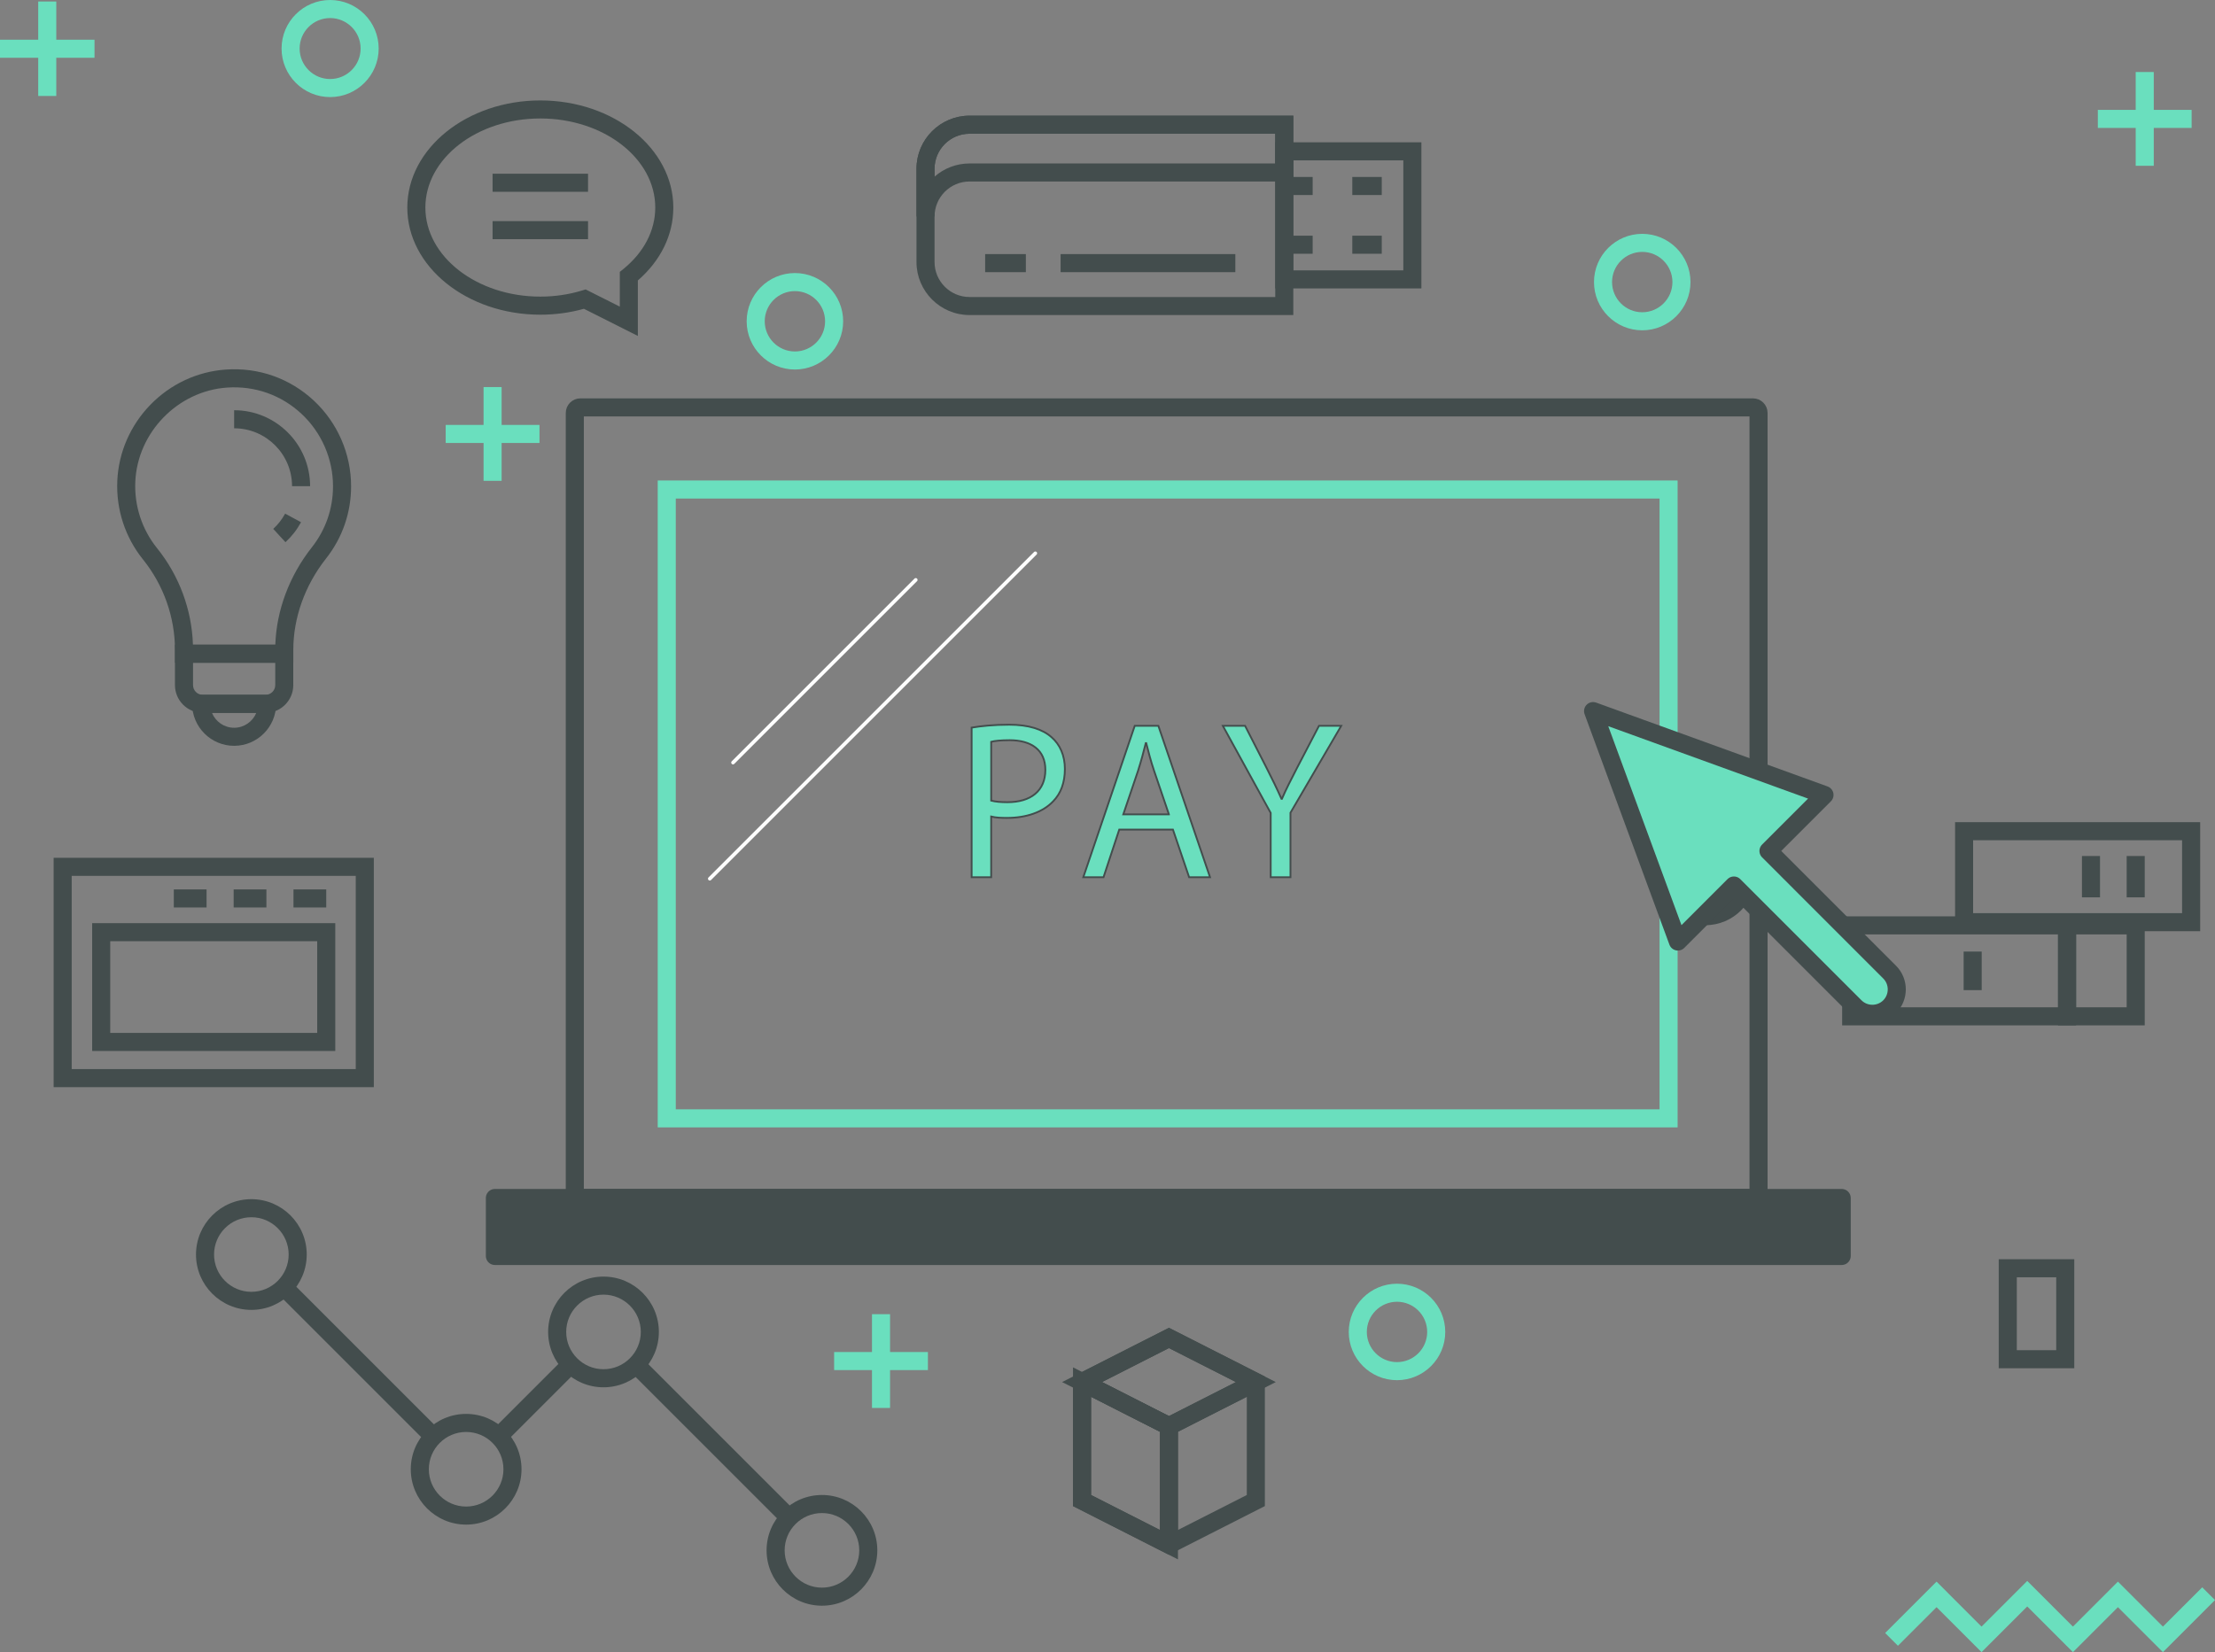 <?xml version="1.0" encoding="utf-8"?>
<!-- Generator: Adobe Illustrator 24.1.3, SVG Export Plug-In . SVG Version: 6.00 Build 0)  -->
<svg version="1.1" id="Layer_1" xmlns="http://www.w3.org/2000/svg" xmlns:xlink="http://www.w3.org/1999/xlink" x="0px" y="0px"
	 viewBox="0 0 1226.19 914.82" style="enable-background:new 0 0 1226.19 914.82;" xml:space="preserve">
<rect x="0" y="0" width="1226.19" height="914.82" fill="#808080" stroke="none"/>
<style type="text/css">
	.st0{fill:#6ADFBE;}
	.st1{fill:#434d4d;}
	.st2{fill:none;stroke:#434d4d;stroke-width:10;stroke-linecap:round;stroke-linejoin:round;stroke-miterlimit:10;}
	.st3{fill:none;stroke:#6ADFBE;stroke-width:10;stroke-miterlimit:10;}
	.st4{fill:#434d4d;stroke:#434d4d;stroke-width:10;stroke-linecap:round;stroke-linejoin:round;stroke-miterlimit:10;}
	.st5{fill:#70BFE0;stroke:#FFFFFF;stroke-width:2;stroke-linecap:round;stroke-linejoin:round;stroke-miterlimit:10;}
	.st6{fill:#6ADFBE;stroke:#434d4d;stroke-miterlimit:10;}
	.st7{fill:#6ADFBE;stroke:#434d4d;stroke-width:10;stroke-linecap:round;stroke-linejoin:round;stroke-miterlimit:10;}
</style>
<g>
	<g>
		<rect y="21.99" class="st0" width="52.32" height="10"/>
	</g>
	<g>
		<rect x="21.16" y="0.83" class="st0" width="10" height="52.32"/>
	</g>
</g>
<g>
	<path class="st0" d="M182.75,53.76c-14.82,0-26.88-12.06-26.88-26.88S167.93,0,182.75,0s26.88,12.06,26.88,26.88
		S197.57,53.76,182.75,53.76z M182.75,10c-9.31,0-16.88,7.57-16.88,16.88s7.57,16.88,16.88,16.88s16.88-7.57,16.88-16.88
		S192.06,10,182.75,10z"/>
</g>
<g>
	<polygon class="st0" points="1147.54,914.82 1122.25,889.52 1096.95,914.82 1072.05,889.91 1050.67,911.28 1043.6,904.21 
		1072.05,875.76 1096.95,900.67 1122.25,875.38 1147.54,900.67 1172.45,875.76 1197.36,900.67 1219.12,878.92 1226.19,885.99 
		1197.36,914.82 1172.45,889.91 	"/>
</g>
<g>
	<path class="st1" d="M517.36,119.88h-10V93.43c0-16.2,13.18-29.38,29.38-29.38h179.23v36.45H536.73
		C526.05,100.5,517.36,109.19,517.36,119.88z M536.73,74.05c-10.68,0-19.38,8.69-19.38,19.38v4.39c5.17-4.55,11.96-7.31,19.38-7.31
		h169.23V74.05H536.73z"/>
</g>
<g>
	<path class="st1" d="M647.1,795.31l-59.14-30.04l59.14-30.04l59.15,30.04L647.1,795.31z M610.04,765.27l37.06,18.83l37.06-18.83
		l-37.06-18.83L610.04,765.27z"/>
</g>
<g>
	<path class="st1" d="M652.1,863.46L594,833.95v-76.83l58.1,29.51V863.46z M604,827.81l38.1,19.36v-54.39L604,773.42V827.81z"/>
</g>
<g>
	<path class="st1" d="M647.11,860.92l-53.1-26.97V762.2l53.1-26.97l53.1,26.97v71.74L647.11,860.92z M604.01,827.81l43.1,21.89
		l43.1-21.89v-59.47l-43.1-21.89l-43.1,21.89V827.81z"/>
</g>
<g>
	<path class="st1" d="M162.36,366.97h-65.5v-7.13c0-18.11-6.29-35.88-17.7-50.06c-9.87-12.25-14.92-27.69-14.23-43.47
		c0.69-15.78,7.21-30.77,18.35-42.22c11.14-11.45,25.96-18.37,41.71-19.46c18.2-1.27,35.51,4.85,48.78,17.23
		c13.09,12.21,20.59,29.47,20.59,47.36c0,14.69-4.8,28.53-13.87,40.04c-11.69,14.82-18.12,32.79-18.12,50.6V366.97z M106.81,356.97
		h45.6c0.65-19.09,7.77-38.13,20.22-53.91c7.67-9.73,11.72-21.43,11.72-33.85c0-15.13-6.35-29.72-17.42-40.04
		c-11.22-10.47-25.88-15.64-41.27-14.56c-27.26,1.9-49.56,24.8-50.76,52.14c-0.58,13.35,3.69,26.41,12.03,36.76
		C99.18,318.7,106.18,337.58,106.81,356.97z"/>
</g>
<g>
	<path class="st1" d="M146.98,394.72h-34.75c-8.48,0-15.38-6.9-15.38-15.38v-22.38h65.5v22.38
		C162.36,387.82,155.46,394.72,146.98,394.72z M106.86,366.97v12.38c0,2.96,2.41,5.38,5.38,5.38h34.75c2.96,0,5.38-2.41,5.38-5.38
		v-12.38H106.86z"/>
</g>
<g>
	<path class="st1" d="M129.61,412.97c-12.82,0-23.25-10.43-23.25-23.25v-5h46.5v5C152.86,402.54,142.43,412.97,129.61,412.97z
		 M117.34,394.72c1.98,4.83,6.73,8.25,12.27,8.25s10.29-3.42,12.27-8.25H117.34z"/>
</g>
<g>
	<path class="st1" d="M171.67,269.21h-10c0-17.68-14.38-32.06-32.06-32.06v-10C152.8,227.15,171.67,246.02,171.67,269.21z"/>
</g>
<g>
	<path class="st1" d="M158.02,300.22l-6.76-7.37c2.66-2.44,4.87-5.28,6.58-8.44l8.8,4.75C164.4,293.31,161.5,297.03,158.02,300.22z"
		/>
</g>
<g>
	<path class="st1" d="M139.15,725.31c-16.9,0-30.65-13.75-30.65-30.65S122.25,664,139.15,664s30.65,13.75,30.65,30.65
		S156.06,725.31,139.15,725.31z M139.15,674c-11.39,0-20.65,9.26-20.65,20.65s9.26,20.65,20.65,20.65
		c11.39,0,20.65-9.26,20.65-20.65S150.54,674,139.15,674z"/>
</g>
<g>
	<path class="st1" d="M258.05,844.2c-16.9,0-30.65-13.75-30.65-30.65s13.75-30.65,30.65-30.65s30.65,13.75,30.65,30.65
		S274.95,844.2,258.05,844.2z M258.05,792.9c-11.39,0-20.65,9.26-20.65,20.65c0,11.39,9.26,20.65,20.65,20.65
		s20.65-9.26,20.65-20.65C278.7,802.16,269.44,792.9,258.05,792.9z"/>
</g>
<g>
	<path class="st1" d="M334.09,768.17c-16.9,0-30.65-13.75-30.65-30.65s13.75-30.65,30.65-30.65s30.65,13.75,30.65,30.65
		S350.99,768.17,334.09,768.17z M334.09,716.86c-11.39,0-20.65,9.26-20.65,20.65c0,11.39,9.26,20.65,20.65,20.65
		c11.39,0,20.65-9.26,20.65-20.65C354.74,726.13,345.47,716.86,334.09,716.86z"/>
</g>
<g>
	<path class="st1" d="M455.02,889.1c-16.9,0-30.65-13.75-30.65-30.65s13.75-30.65,30.65-30.65s30.65,13.75,30.65,30.65
		S471.92,889.1,455.02,889.1z M455.02,837.8c-11.39,0-20.65,9.26-20.65,20.65c0,11.39,9.26,20.65,20.65,20.65
		c11.39,0,20.65-9.26,20.65-20.65C475.67,847.06,466.41,837.8,455.02,837.8z"/>
</g>
<g>
	
		<rect x="193.15" y="694.56" transform="matrix(0.707 -0.707 0.707 0.707 -474.872 360.847)" class="st1" width="10" height="118.18"/>
</g>
<g>
	
		<rect x="267.18" y="770.84" transform="matrix(0.707 -0.707 0.707 0.707 -461.974 436.373)" class="st1" width="57.17" height="10"/>
</g>
<g>
	
		<rect x="389.65" y="738.08" transform="matrix(0.707 -0.707 0.707 0.707 -448.736 512.809)" class="st1" width="10" height="119.99"/>
</g>
<g>
	<polygon class="st1" points="647.11,795.31 596.74,769.73 601.27,760.81 647.11,784.1 692.95,760.81 697.48,769.73 	"/>
</g>
<g>
	<rect x="642.11" y="789.7" class="st1" width="10" height="65.61"/>
</g>
<g>
	<path class="st1" d="M206.94,601.98H29.69v-127h177.25V601.98z M39.69,591.98h157.25v-107H39.69V591.98z"/>
</g>
<g>
	<path class="st1" d="M185.6,581.94H51.02v-70.78H185.6V581.94z M61.02,571.94H175.6v-50.78H61.02V571.94z"/>
</g>
<g>
	<rect x="96.22" y="492.48" class="st1" width="18.13" height="10"/>
</g>
<g>
	<rect x="129.35" y="492.48" class="st1" width="18.13" height="10"/>
</g>
<g>
	<rect x="162.47" y="492.48" class="st1" width="18.13" height="10"/>
</g>
<g>
	<path class="st1" d="M1187.29,567.76h-48v-60.37h48V567.76z M1149.29,557.76h28v-40.37h-28V557.76z"/>
</g>
<g>
	<path class="st1" d="M1149.29,567.76h-129.51v-60.37h129.51V567.76z M1029.78,557.76h109.51v-40.37h-109.51V557.76z"/>
</g>
<g>
	<path class="st1" d="M1148.29,757.62h-41.82v-60.37h41.82V757.62z M1116.48,747.62h21.82v-40.37h-21.82V747.62z"/>
</g>
<g>
	<path class="st1" d="M1217.98,515.62h-135.68v-60.37h135.68V515.62z M1092.29,505.62h115.68v-40.37h-115.68V505.62z"/>
</g>
<g>
	<rect x="1087.04" y="526.89" class="st1" width="10" height="21.37"/>
</g>
<g>
	<rect x="1177.29" y="473.98" class="st1" width="10" height="22.9"/>
</g>
<g>
	<rect x="1152.54" y="473.98" class="st1" width="10" height="22.9"/>
</g>
<g>
	<rect x="1139.29" y="510.62" class="st1" width="10" height="1.77"/>
</g>
<g>
	<g>
		<path class="st1" d="M353.11,186.02l-29.86-15.04c-7.77,2.17-15.88,3.27-24.14,3.27c-40.6,0-73.63-26.61-73.63-59.32
			s33.03-59.32,73.63-59.32s73.63,26.61,73.63,59.32c0,15.11-6.95,29.36-19.63,40.35V186.02z M324.2,160.26l18.91,9.52v-19.23
			l1.86-1.5c11.46-9.25,17.77-21.37,17.77-34.13c0-27.2-28.54-49.32-63.63-49.32s-63.63,22.13-63.63,49.32s28.54,49.32,63.63,49.32
			c7.97,0,15.76-1.14,23.17-3.4L324.2,160.26z"/>
	</g>
	<g>
		<rect x="272.69" y="96.19" class="st1" width="52.84" height="10"/>
	</g>
	<g>
		<rect x="272.69" y="122.44" class="st1" width="52.84" height="10"/>
	</g>
</g>
<g>
	<path class="st1" d="M786.86,159.7h-80.9V78.8h80.9V159.7z M715.96,149.7h60.9V88.8h-60.9V149.7z"/>
</g>
<g>
	<path class="st1" d="M715.96,174.45H536.73c-16.2,0-29.38-13.18-29.38-29.38V93.43c0-16.2,13.18-29.38,29.38-29.38h179.23V174.45z
		 M536.73,74.05c-10.68,0-19.38,8.69-19.38,19.38v51.65c0,10.68,8.69,19.38,19.38,19.38h169.23v-90.4H536.73z"/>
</g>
<g>
	<rect x="748.61" y="130.51" class="st1" width="16.31" height="10"/>
</g>
<g>
	<rect x="748.61" y="97.99" class="st1" width="16.31" height="10"/>
</g>
<g>
	<rect x="710.96" y="130.51" class="st1" width="15.71" height="10"/>
</g>
<g>
	<rect x="710.96" y="97.99" class="st1" width="15.71" height="10"/>
</g>
<g>
	<rect x="545.36" y="140.7" class="st1" width="22.53" height="10"/>
</g>
<g>
	<rect x="587.13" y="140.7" class="st1" width="96.73" height="10"/>
</g>
<g>
	<g>
		<rect x="1161.33" y="60.84" class="st0" width="51.92" height="10"/>
	</g>
	<g>
		<rect x="1182.29" y="39.88" class="st0" width="10" height="51.92"/>
	</g>
</g>
<g>
	<g>
		<rect x="246.73" y="235.28" class="st0" width="51.92" height="10"/>
	</g>
	<g>
		<rect x="267.69" y="214.32" class="st0" width="10" height="51.92"/>
	</g>
</g>
<g>
	<g>
		<rect x="461.76" y="748.64" class="st0" width="51.92" height="10"/>
	</g>
	<g>
		<rect x="482.72" y="727.68" class="st0" width="10" height="51.92"/>
	</g>
</g>
<g>
	<path class="st0" d="M440.05,204.61c-14.73,0-26.71-11.98-26.71-26.71c0-14.73,11.98-26.71,26.71-26.71s26.71,11.98,26.71,26.71
		C466.76,192.63,454.78,204.61,440.05,204.61z M440.05,161.19c-9.21,0-16.71,7.5-16.71,16.71s7.5,16.71,16.71,16.71
		s16.71-7.5,16.71-16.71S449.26,161.19,440.05,161.19z"/>
</g>
<g>
	<path class="st0" d="M909.12,182.9c-14.73,0-26.71-11.98-26.71-26.71c0-14.73,11.98-26.71,26.71-26.71s26.71,11.98,26.71,26.71
		C935.83,170.92,923.85,182.9,909.12,182.9z M909.12,139.48c-9.21,0-16.71,7.5-16.71,16.71s7.5,16.71,16.71,16.71
		s16.71-7.5,16.71-16.71S918.33,139.48,909.12,139.48z"/>
</g>
<g>
	<path class="st1" d="M944.06,512.3c-15.42,0-27.96-12.54-27.96-27.96s12.54-27.96,27.96-27.96c15.42,0,27.96,12.54,27.96,27.96
		S959.48,512.3,944.06,512.3z M944.06,466.84c-9.65,0-17.49,7.85-17.49,17.49c0,9.65,7.85,17.49,17.49,17.49s17.49-7.85,17.49-17.49
		C961.56,474.69,953.71,466.84,944.06,466.84z"/>
</g>
<g>
	<path class="st0" d="M773.36,764.23c-14.73,0-26.71-11.98-26.71-26.71s11.98-26.71,26.71-26.71s26.71,11.98,26.71,26.71
		S788.09,764.23,773.36,764.23z M773.36,720.8c-9.21,0-16.71,7.5-16.71,16.71s7.5,16.71,16.71,16.71s16.71-7.5,16.71-16.71
		S782.57,720.8,773.36,720.8z"/>
</g>
<path class="st2" d="M973.51,663.35h-655.3v-434.7c0-1.7,1.38-3.07,3.07-3.07h649.15c1.7,0,3.07,1.38,3.07,3.07V663.35z"/>
<rect x="369.1" y="271.05" class="st3" width="554.6" height="348.2"/>
<rect x="273.96" y="663.35" class="st4" width="745.58" height="32.1"/>
<g>
	<line class="st5" x1="405.79" y1="422.25" x2="506.95" y2="321.09"/>
	<line class="st5" x1="392.93" y1="486.56" x2="573.13" y2="306.36"/>
</g>
<g>
	<path class="st6" d="M537.88,402.89c5.22-0.87,12.07-1.62,20.77-1.62c10.7,0,18.53,2.49,23.51,6.97c4.6,3.98,7.34,10.08,7.34,17.54
		c0,7.59-2.24,13.56-6.47,17.91c-5.72,6.09-15.05,9.2-25.62,9.2c-3.23,0-6.22-0.12-8.71-0.75v33.59h-10.82V402.89z M548.71,443.32
		c2.36,0.62,5.35,0.87,8.96,0.87c13.06,0,21.02-6.34,21.02-17.91c0-11.07-7.84-16.42-19.78-16.42c-4.73,0-8.33,0.37-10.2,0.87
		V443.32z"/>
	<path class="st6" d="M619.6,459.36l-8.71,26.37H599.7l28.48-83.84h13.06l28.61,83.84h-11.57l-8.96-26.37H619.6z M647.09,450.91
		l-8.21-24.13c-1.87-5.47-3.11-10.45-4.35-15.3h-0.25c-1.24,4.98-2.61,10.08-4.23,15.18l-8.21,24.26H647.09z"/>
	<path class="st6" d="M703.44,485.73v-35.58l-26.5-48.26h12.31l11.82,23.14c3.23,6.34,5.72,11.44,8.33,17.29h0.25
		c2.36-5.47,5.22-10.95,8.46-17.29l12.07-23.14h12.31l-28.11,48.14v35.7H703.44z"/>
</g>
<path class="st7" d="M1010.01,440.17L881.9,393.74l46.95,127.59l31.01-31.01l67.09,67.09c5.26,5.26,13.87,5.26,19.13,0
	c5.26-5.26,5.26-13.87,0-19.13L979,471.18L1010.01,440.17z"/>
</svg>
